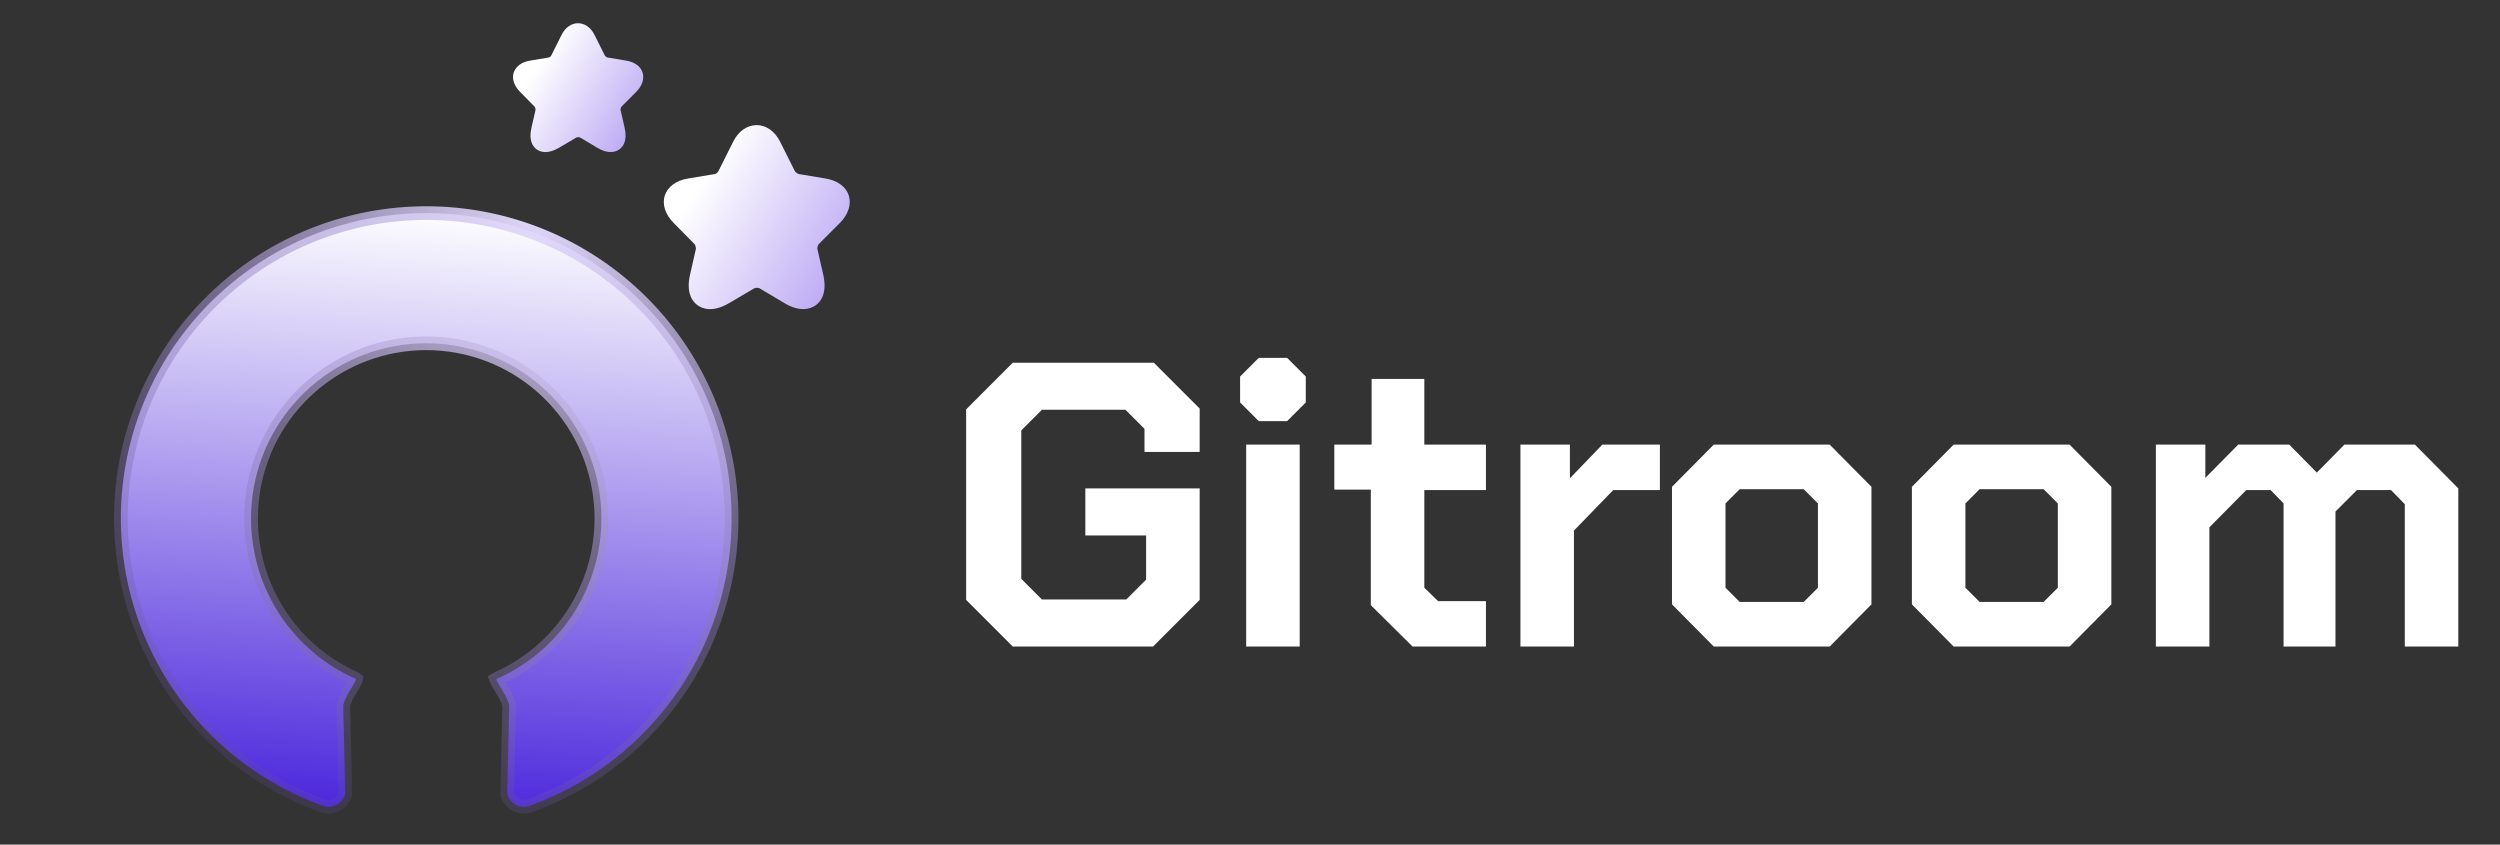 <svg width="74" height="25" viewBox="0 0 74 25" fill="none" xmlns="http://www.w3.org/2000/svg">
<rect x="0" y="0" width="74" height="25" fill="#333333" stroke="none"/>
<path d="M24.856 6.605C25.108 6.352 25.206 6.05 25.125 5.789C25.043 5.528 24.79 5.34 24.432 5.283L23.649 5.153C23.616 5.153 23.543 5.096 23.526 5.063L23.094 4.199C22.768 3.538 22.026 3.538 21.699 4.199L21.267 5.063C21.259 5.096 21.185 5.153 21.153 5.153L20.37 5.283C20.011 5.34 19.766 5.528 19.677 5.789C19.595 6.05 19.693 6.352 19.946 6.605L20.549 7.216C20.582 7.241 20.606 7.339 20.598 7.371L20.427 8.122C20.296 8.684 20.509 8.937 20.647 9.035C20.786 9.133 21.087 9.264 21.585 8.97L22.319 8.538C22.352 8.513 22.458 8.513 22.49 8.538L23.216 8.97C23.445 9.109 23.632 9.149 23.779 9.149C23.95 9.149 24.073 9.084 24.146 9.035C24.285 8.937 24.497 8.684 24.366 8.122L24.195 7.371C24.187 7.331 24.211 7.241 24.244 7.216L24.856 6.605Z" fill="url(#paint0_linear_2437_87085)"/>
<path d="M18.832 2.719C19.009 2.542 19.078 2.331 19.02 2.148C18.963 1.965 18.786 1.834 18.535 1.794L17.987 1.703C17.964 1.703 17.912 1.663 17.901 1.64L17.598 1.034C17.37 0.572 16.85 0.572 16.622 1.034L16.319 1.64C16.313 1.663 16.262 1.703 16.239 1.703L15.691 1.794C15.439 1.834 15.268 1.965 15.205 2.148C15.148 2.331 15.217 2.542 15.394 2.719L15.816 3.148C15.839 3.165 15.856 3.233 15.851 3.256L15.731 3.782C15.639 4.176 15.788 4.353 15.885 4.421C15.982 4.49 16.193 4.581 16.542 4.376L17.056 4.073C17.078 4.056 17.153 4.056 17.176 4.073L17.684 4.376C17.844 4.473 17.975 4.501 18.078 4.501C18.198 4.501 18.284 4.456 18.335 4.421C18.432 4.353 18.581 4.176 18.489 3.782L18.369 3.256C18.364 3.228 18.381 3.165 18.404 3.148L18.832 2.719Z" fill="url(#paint1_linear_2437_87085)"/>
<path d="M10.166 20.848L10.158 20.876L10.159 20.905L10.22 23.506C10.128 23.795 9.83 23.95 9.561 23.853C7.746 23.202 6.18 21.983 5.101 20.368C3.883 18.545 3.369 16.341 3.655 14.167C3.941 11.993 5.008 9.997 6.657 8.551C8.305 7.105 10.423 6.308 12.616 6.308C14.809 6.308 16.927 7.105 18.576 8.551C20.224 9.997 21.291 11.993 21.578 14.167C21.864 16.341 21.35 18.545 20.132 20.368C19.053 21.983 17.486 23.202 15.671 23.853C15.403 23.95 15.105 23.795 15.013 23.506L15.073 20.905L15.074 20.876L15.067 20.848C15.032 20.718 14.967 20.596 14.907 20.494C14.878 20.445 14.853 20.404 14.829 20.365C14.797 20.313 14.768 20.267 14.741 20.217C14.72 20.178 14.706 20.147 14.698 20.122C14.695 20.113 14.693 20.105 14.691 20.1C14.696 20.097 14.702 20.094 14.71 20.091C15.606 19.695 16.378 19.051 16.928 18.228C17.627 17.181 17.922 15.917 17.757 14.67C17.593 13.423 16.981 12.277 16.035 11.448C15.089 10.618 13.874 10.161 12.616 10.161C11.358 10.161 10.143 10.618 9.197 11.448C8.251 12.277 7.639 13.423 7.475 14.67C7.311 15.917 7.606 17.181 8.305 18.228C8.855 19.051 9.626 19.695 10.522 20.091C10.53 20.094 10.537 20.097 10.541 20.1C10.54 20.105 10.538 20.113 10.535 20.122C10.526 20.147 10.512 20.178 10.491 20.217C10.464 20.267 10.435 20.313 10.403 20.365C10.38 20.404 10.354 20.445 10.325 20.494C10.265 20.596 10.201 20.718 10.166 20.848Z" fill="url(#paint2_linear_2437_87085)" style="mix-blend-mode:lighten"/>
<path d="M10.166 20.848L10.158 20.876L10.159 20.905L10.22 23.506C10.128 23.795 9.83 23.95 9.561 23.853C7.746 23.202 6.18 21.983 5.101 20.368C3.883 18.545 3.369 16.341 3.655 14.167C3.941 11.993 5.008 9.997 6.657 8.551C8.305 7.105 10.423 6.308 12.616 6.308C14.809 6.308 16.927 7.105 18.576 8.551C20.224 9.997 21.291 11.993 21.578 14.167C21.864 16.341 21.35 18.545 20.132 20.368C19.053 21.983 17.486 23.202 15.671 23.853C15.403 23.95 15.105 23.795 15.013 23.506L15.073 20.905L15.074 20.876L15.067 20.848C15.032 20.718 14.967 20.596 14.907 20.494C14.878 20.445 14.853 20.404 14.829 20.365C14.797 20.313 14.768 20.267 14.741 20.217C14.72 20.178 14.706 20.147 14.698 20.122C14.695 20.113 14.693 20.105 14.691 20.1C14.696 20.097 14.702 20.094 14.71 20.091C15.606 19.695 16.378 19.051 16.928 18.228C17.627 17.181 17.922 15.917 17.757 14.67C17.593 13.423 16.981 12.277 16.035 11.448C15.089 10.618 13.874 10.161 12.616 10.161C11.358 10.161 10.143 10.618 9.197 11.448C8.251 12.277 7.639 13.423 7.475 14.67C7.311 15.917 7.606 17.181 8.305 18.228C8.855 19.051 9.626 19.695 10.522 20.091C10.53 20.094 10.537 20.097 10.541 20.1C10.54 20.105 10.538 20.113 10.535 20.122C10.526 20.147 10.512 20.178 10.491 20.217C10.464 20.267 10.435 20.313 10.403 20.365C10.38 20.404 10.354 20.445 10.325 20.494C10.265 20.596 10.201 20.718 10.166 20.848Z" stroke="url(#paint3_radial_2437_87085)" stroke-width="0.405"/>
<path d="M28.598 17.757V12.117L29.977 10.737H34.154L35.51 12.093V13.377H33.877V12.693L33.313 12.129H30.841L30.23 12.741V17.133L30.841 17.745H33.337L33.925 17.157V15.849H32.126V14.457H35.51V17.757L34.13 19.137H29.977L28.598 17.757ZM36.707 11.913V11.145L37.259 10.593H38.099L38.651 11.145V11.913L38.099 12.465H37.259L36.707 11.913ZM36.887 13.161H38.471V19.137H36.887V13.161ZM40.576 17.913V14.493H39.496V13.161H40.6V11.217H42.16V13.161H43.984V14.505H42.16V17.397L42.568 17.793H43.984V19.137H41.812L40.576 17.913ZM45.005 13.161H46.469V14.157L47.429 13.161H49.133V14.505H47.753L46.589 15.705V19.137H45.005V13.161ZM49.491 17.889V14.409L50.727 13.161H54.159L55.395 14.409V17.889L54.159 19.137H50.727L49.491 17.889ZM53.391 17.817L53.811 17.397V14.901L53.391 14.481H51.495L51.075 14.901V17.397L51.495 17.817H53.391ZM56.592 17.889V14.409L57.828 13.161H61.26L62.496 14.409V17.889L61.26 19.137H57.828L56.592 17.889ZM60.492 17.817L60.912 17.397V14.901L60.492 14.481H58.596L58.176 14.901V17.397L58.596 17.817H60.492ZM63.814 13.161H65.278V14.145L66.25 13.161H67.762L68.578 13.989L69.394 13.161H71.482L72.766 14.457V19.137H71.182V14.925L70.774 14.505H69.766L69.13 15.141V19.137H67.594V14.901L67.21 14.505H66.49L65.398 15.609V19.137H63.814V13.161Z" fill="white"/>
<defs>
<linearGradient id="paint0_linear_2437_87085" x1="20.862" y1="5.169" x2="28.02" y2="9.572" gradientUnits="userSpaceOnUse">
<stop stop-color="white"/>
<stop offset="1" stop-color="#9171ED"/>
</linearGradient>
<linearGradient id="paint1_linear_2437_87085" x1="16.035" y1="1.714" x2="21.048" y2="4.797" gradientUnits="userSpaceOnUse">
<stop stop-color="white"/>
<stop offset="1" stop-color="#9171ED"/>
</linearGradient>
<linearGradient id="paint2_linear_2437_87085" x1="12.616" y1="6.105" x2="11.363" y2="25.694" gradientUnits="userSpaceOnUse">
<stop stop-color="white"/>
<stop offset="1" stop-color="#3B13D9"/>
</linearGradient>
<radialGradient id="paint3_radial_2437_87085" cx="0" cy="0" r="1" gradientUnits="userSpaceOnUse" gradientTransform="translate(16.036 6.105) rotate(107.558) scale(24.342 24.312)">
<stop stop-color="#E5DDFF"/>
<stop offset="1" stop-color="#3A227D" stop-opacity="0"/>
</radialGradient>
</defs>
</svg>

